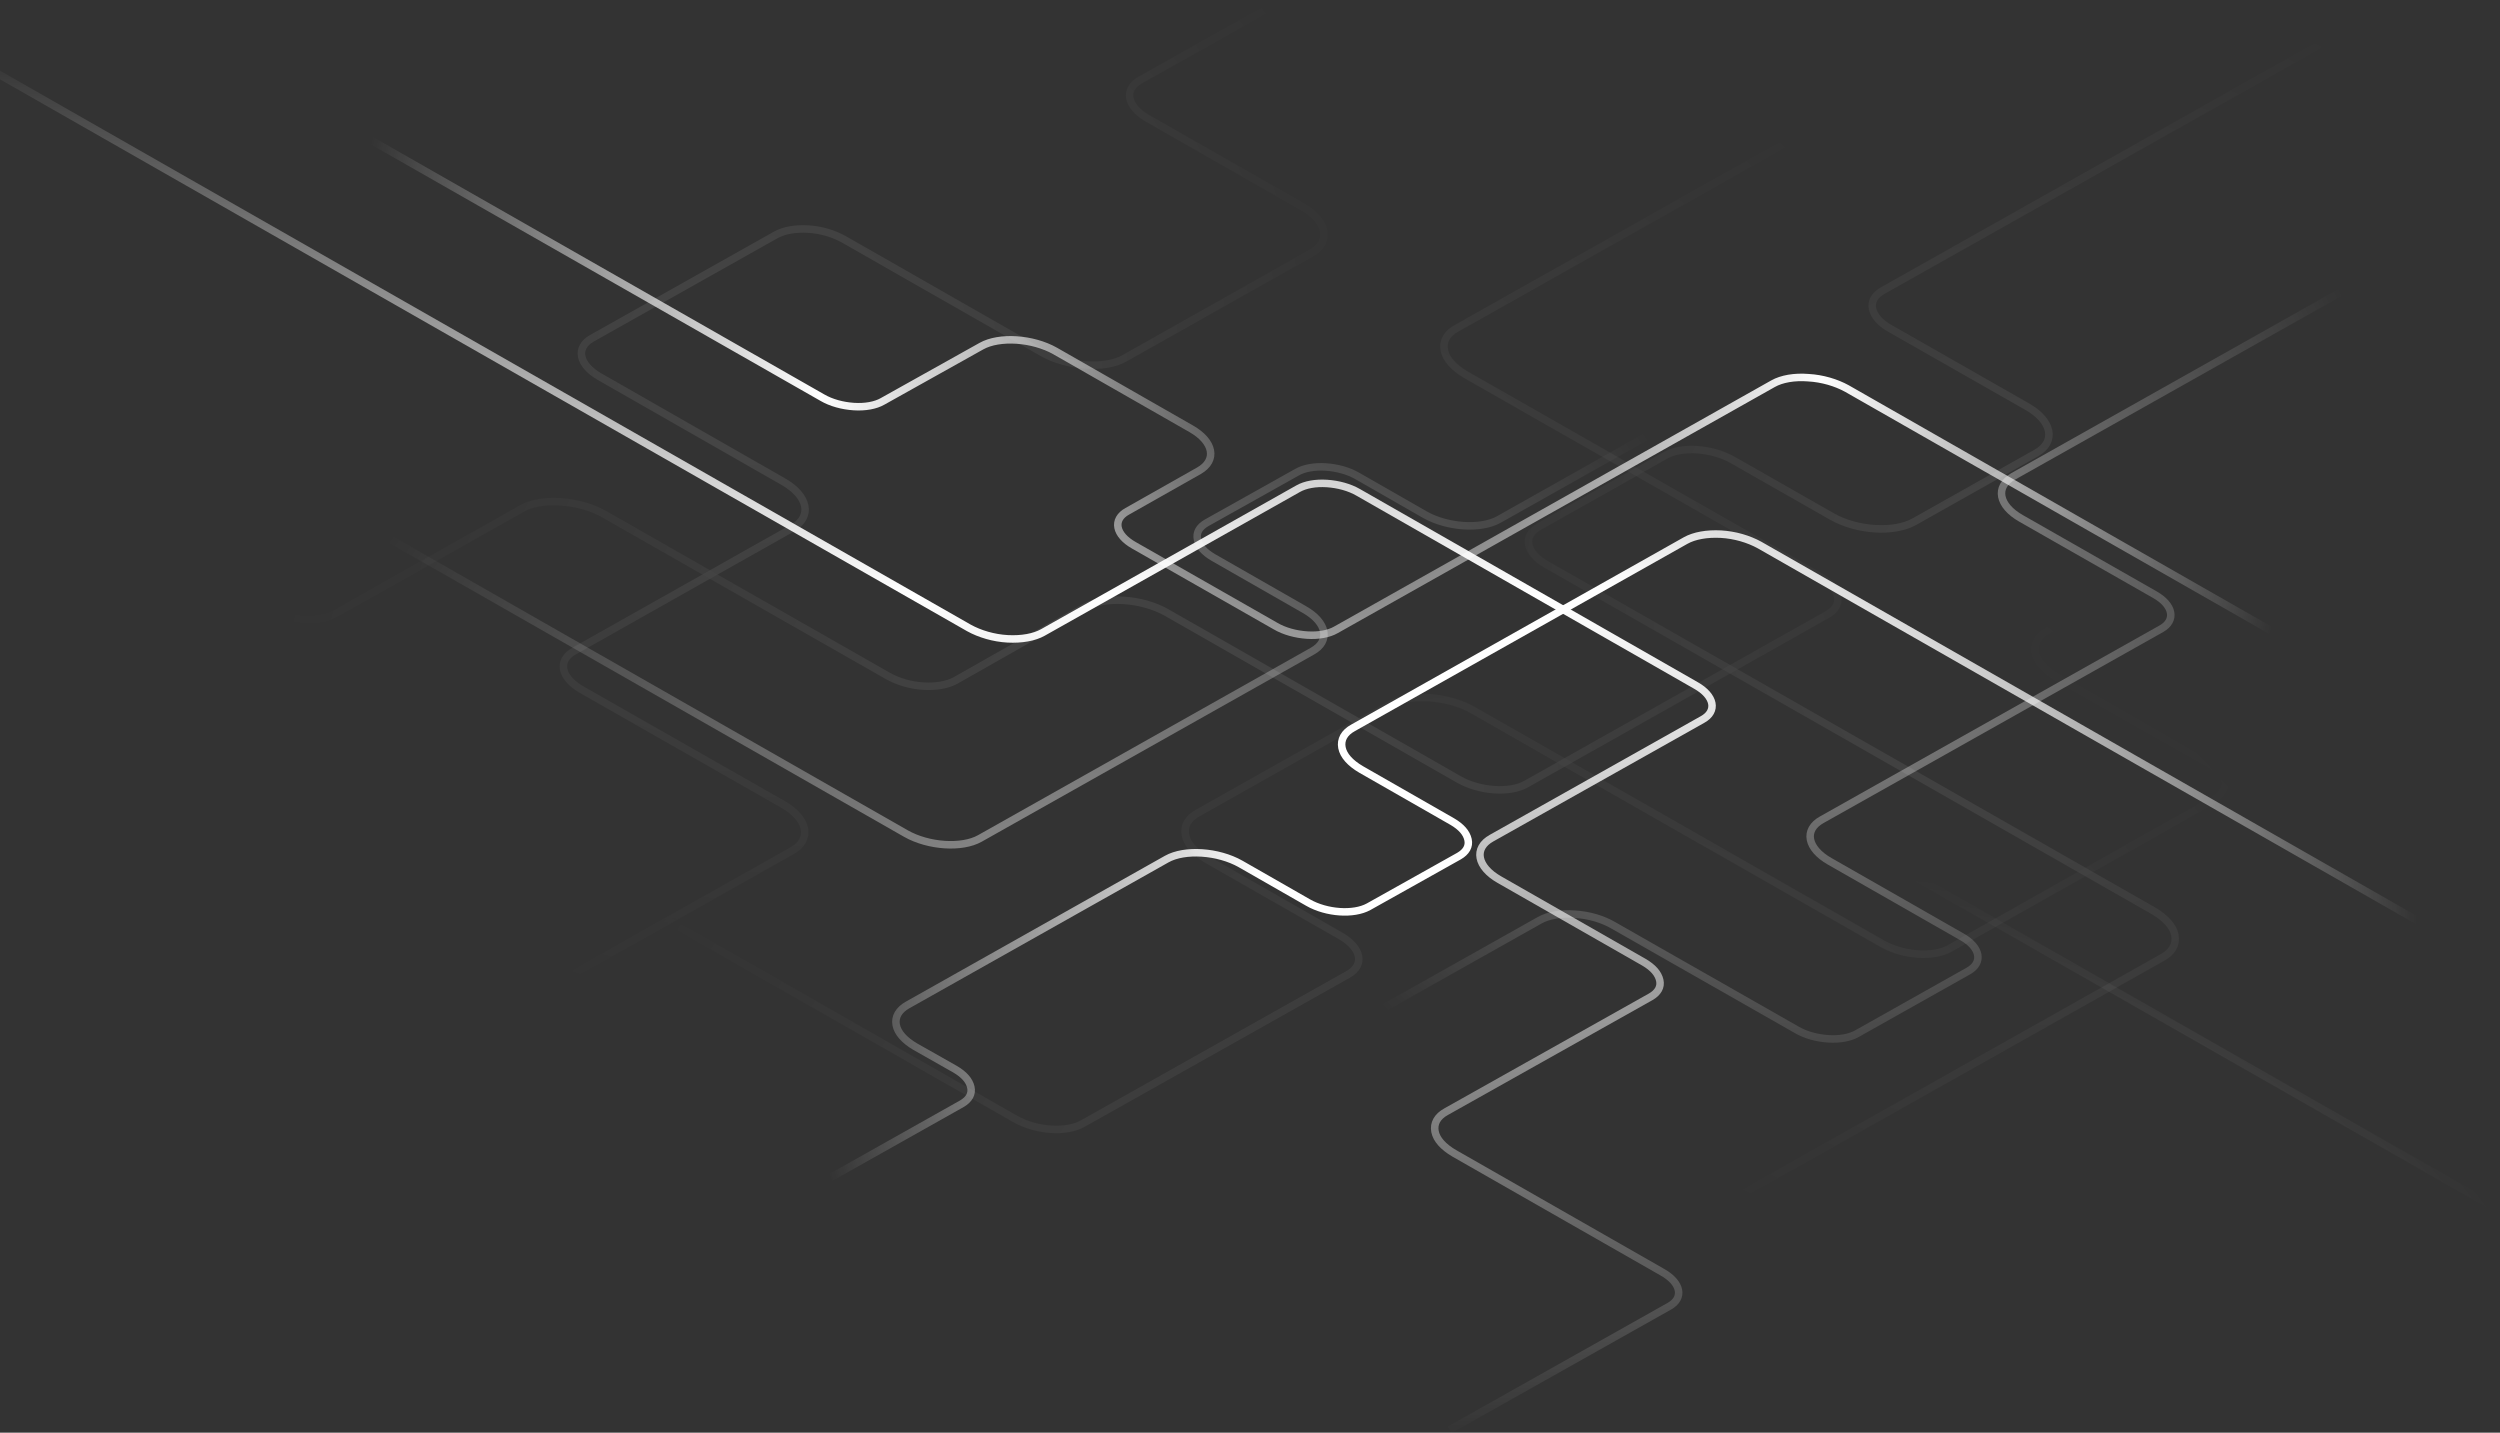 <svg xmlns="http://www.w3.org/2000/svg" width="527" height="302" viewBox="0 0 527 302">
    <rect x="0" y="0" width="527" height="302" fill="#333333" stroke="none"/>
    <defs>
        <radialGradient id="a" cx="49.997%" cy="139.243%" r="133.591%" fx="49.997%" fy="139.243%" gradientTransform="matrix(.275 0 0 1 .362 0)">
            <stop offset="0%" stop-color="#FFF"/>
            <stop offset="85.87%" stop-color="#FFF" stop-opacity=".141"/>
            <stop offset="100%" stop-color="#FFF" stop-opacity="0"/>
        </radialGradient>
        <radialGradient id="b" cx="49.941%" cy="50.028%" r="51.514%" fx="49.941%" fy="50.028%" gradientTransform="matrix(.953 0 0 1 .023 0)">
            <stop offset="0%" stop-color="#FFF"/>
            <stop offset="85.87%" stop-color="#FFF" stop-opacity=".141"/>
            <stop offset="100%" stop-color="#FFF" stop-opacity="0"/>
        </radialGradient>
        <radialGradient id="c" cx="50.029%" cy="50.017%" r="57.931%" fx="50.029%" fy="50.017%" gradientTransform="matrix(1 0 0 .776 0 .112)">
            <stop offset="0%" stop-color="#FFF"/>
            <stop offset="85.87%" stop-color="#FFF" stop-opacity=".141"/>
            <stop offset="100%" stop-color="#FFF" stop-opacity="0"/>
        </radialGradient>
        <radialGradient id="d" cx="49.995%" cy="102.298%" r="94.126%" fx="49.995%" fy="102.298%" gradientTransform="matrix(.406 0 0 1 .297 0)">
            <stop offset="0%" stop-color="#FFF"/>
            <stop offset="85.87%" stop-color="#FFF" stop-opacity=".141"/>
            <stop offset="100%" stop-color="#FFF" stop-opacity="0"/>
        </radialGradient>
        <radialGradient id="e" cy="186.975%" r="52.692%" fx="50%" fy="186.975%" gradientTransform="matrix(.91 0 0 1 .045 0)">
            <stop offset="0%" stop-color="#FFF"/>
            <stop offset="85.5%" stop-color="#FFF" stop-opacity=".145"/>
            <stop offset="100%" stop-color="#FFF" stop-opacity="0"/>
        </radialGradient>
        <radialGradient id="f" cx="50.074%" cy="472.551%" r="95.648%" fx="50.074%" fy="472.551%" gradientTransform="matrix(.399 0 0 1 .3 0)">
            <stop offset="0%" stop-color="#FFF"/>
            <stop offset="85.87%" stop-color="#FFF" stop-opacity=".141"/>
            <stop offset="100%" stop-color="#FFF" stop-opacity="0"/>
        </radialGradient>
        <radialGradient id="g" cx="50.005%" cy="30.118%" r="54.584%" fx="50.005%" fy="30.118%" gradientTransform="matrix(.857 0 0 1 .072 0)">
            <stop offset="0%" stop-color="#FFF"/>
            <stop offset="85.5%" stop-color="#FFF" stop-opacity=".145"/>
            <stop offset="100%" stop-color="#FFF" stop-opacity="0"/>
        </radialGradient>
        <radialGradient id="h" cx="50.001%" cy="583.218%" r="108.795%" fx="50.001%" fy="583.218%" gradientTransform="matrix(.344 0 0 1 .328 0)">
            <stop offset="0%" stop-color="#FFF"/>
            <stop offset="85.87%" stop-color="#FFF" stop-opacity=".141"/>
            <stop offset="100%" stop-color="#FFF" stop-opacity="0"/>
        </radialGradient>
        <radialGradient id="i" cx="49.987%" cy="118.694%" r="100.314%" fx="49.987%" fy="118.694%" gradientTransform="matrix(.378 0 0 1 .311 0)">
            <stop offset="0%" stop-color="#FFF"/>
            <stop offset="100%" stop-color="#FFF" stop-opacity="0"/>
        </radialGradient>
        <radialGradient id="j" cx="50.05%" cy="124.011%" r="57.524%" fx="50.05%" fy="124.011%" gradientTransform="matrix(.784 0 0 1 .108 0)">
            <stop offset="0%" stop-color="#FFF"/>
            <stop offset="100%" stop-color="#FFF" stop-opacity="0"/>
        </radialGradient>
        <radialGradient id="k" cx="50.009%" cy="-134.201%" r="42.823%" fx="50.009%" fy="-134.201%" gradientTransform="matrix(.909 0 0 1 .045 0)">
            <stop offset="0%" stop-color="#FFF"/>
            <stop offset="85.38%" stop-color="#FFF" stop-opacity=".146"/>
            <stop offset="100%" stop-color="#FFF" stop-opacity="0"/>
        </radialGradient>
        <radialGradient id="l" cx="49.953%" cy="-85.917%" r="95.658%" fx="49.953%" fy="-85.917%" gradientTransform="matrix(.399 0 0 1 .3 0)">
            <stop offset="0%" stop-color="#FFF"/>
            <stop offset="98.26%" stop-color="#FFF" stop-opacity="0"/>
        </radialGradient>
        <radialGradient id="m" cy="49.987%" r="109.275%" fx="50%" fy="49.987%" gradientTransform="matrix(.343 0 0 1 .329 0)">
            <stop offset="0%" stop-color="#FFF" stop-opacity="0"/>
            <stop offset="7.21%" stop-color="#FFF" stop-opacity=".141"/>
            <stop offset="51.01%" stop-color="#FFF"/>
            <stop offset="97.82%" stop-color="#FFF" stop-opacity=".044"/>
            <stop offset="100%" stop-color="#FFF" stop-opacity="0"/>
        </radialGradient>
        <radialGradient id="n" cx="50.002%" cy="49.972%" r="100.292%" fx="50.002%" fy="49.972%" gradientTransform="matrix(.378 0 0 1 .311 0)">
            <stop offset="43.15%" stop-color="#FFF"/>
            <stop offset="91.96%" stop-color="#FFF" stop-opacity=".141"/>
            <stop offset="100%" stop-color="#FFF" stop-opacity="0"/>
        </radialGradient>
        <linearGradient id="o" x1="49.947%" x2="49.947%" y1="100.401%" y2="-.446%">
            <stop offset="0%" stop-color="#FFF" stop-opacity="0"/>
            <stop offset="59.72%" stop-color="#FFF"/>
            <stop offset="98.26%" stop-color="#FFF" stop-opacity="0"/>
        </linearGradient>
    </defs>
    <g fill="none" fill-rule="evenodd">
        <g opacity=".1">
            <path stroke="url(#a)" stroke-width="1.582" d="M562.215 149.096l-78.938-44.373c-4.271-2.373-12.023-1.898-17.322 1.108l-82.023 46.824c-4.35 2.452-10.678 2.927-14.158.95l-56-31.48c-3.48-1.978-2.768-5.537 1.582-8.069l28.237-16.135c2.531-1.503 4.192-3.322 4.509-5.141.395-1.899-.554-3.56-2.61-4.667l-40.577-22.859c-2.056-1.186-4.983-1.66-8.305-1.423-3.243.237-6.486 1.107-9.096 2.61l-86.373 49.277c-4.35 2.451-10.678 2.926-14.158.949l-55.446-31.243s-6.723-3.718 1.582-8.068L164.44 59.48c2.53-1.503 4.192-3.322 4.508-5.141.317-1.898-.554-3.56-2.61-4.667l-63.91-35.988c-2.056-1.187-4.983-1.661-8.305-1.424-3.322.237-6.486 1.107-9.096 2.61L63.593 27.13c-4.35 2.452-10.678 2.926-14.158.95L.316.315" transform="matrix(-1 0 0 1 598 83.254)"/>
            <path stroke="url(#b)" stroke-width="1.582" d="M55.525.712L4.904 29.582c-5.3 3.006-6.17 7.435-1.898 9.808l52.52 29.503c3.48 1.977 2.768 5.536-1.582 8.067L21.356 95.548c-5.3 3.006-6.17 7.435-1.898 9.808l39.31 22.147c2.057 1.186 4.983 1.66 8.305 1.424 3.243-.238 6.486-1.108 9.096-2.61l41.842-23.888c2.136-1.186 4.746-1.977 7.435-2.135 2.69-.158 5.062.237 6.803 1.186l38.836 21.83c3.48 1.978 2.768 5.537-1.582 8.069l-38.757 22.146c-5.3 3.006-6.17 7.435-1.899 9.808l46.034 25.944c3.48 1.977 2.769 5.537-1.582 8.068l-42.474 24.203c-5.3 3.006-6.17 7.435-1.898 9.808l49.988 28.158c4.271 2.373 12.023 1.898 17.322-1.107l77.198-44.057" transform="matrix(-1 0 0 1 295.853 -52)"/>
            <path stroke="url(#c)" stroke-width="1.582" d="M.633.316l151.469 85.266c1.66.95 2.452 2.294 2.135 3.797-.316 1.502-1.582 3.005-3.717 4.192l-28.87 16.452c-5.3 3.005-6.17 7.435-1.899 9.808l25.707 14.474c4.27 2.373 12.022 1.898 17.322-1.107l20.96-11.944c4.35-2.452 10.678-2.926 14.158-.949l26.656 15.028c1.66.95 2.452 2.294 2.135 3.797-.316 1.503-1.582 3.006-3.717 4.192L94.994 216.328c-2.53 1.503-4.192 3.322-4.508 5.14-.317 1.9.554 3.56 2.61 4.668l146.881 82.655" transform="matrix(-1 0 0 1 548.96 -24.316)"/>
            <path stroke="url(#d)" stroke-width="1.582" d="M510.802 132.723l-64.226 36.622c-4.35 2.452-10.678 2.926-14.158.949l-39.31-22.147c-2.057-1.187-4.984-1.661-8.306-1.424-3.322.237-6.486 1.108-9.096 2.61l-59.796 34.09c-2.136 1.187-4.746 1.978-7.435 2.136-2.69.159-5.063-.237-6.803-1.186l-27.209-15.424c-4.27-2.373-12.022-1.898-17.322 1.107l-61.616 35.198c-4.35 2.452-10.678 2.927-14.158.95l-63.514-35.752c-1.66-.95-2.452-2.294-2.135-3.797.316-1.502 1.581-3.005 3.717-4.192l74.667-42.553c2.53-1.503 4.192-3.322 4.508-5.142.396-1.898-.554-3.559-2.61-4.666L.395 0" transform="matrix(-1 0 0 1 503.085 -40.927)"/>
        </g>
        <g stroke-width="1.582" opacity=".5">
            <path stroke="url(#e)" d="M356.644.475L268.531 50.78c-2.294 1.344-3.717 2.926-4.034 4.587-.316 1.661.554 3.164 2.373 4.192l59.164 33.3c1.503.87 2.215 2.056 1.898 3.48-.316 1.424-1.424 2.69-3.322 3.797l-62.486 35.672c-3.875 2.215-9.57 2.61-12.734.87l-20.407-11.469c-3.797-2.136-10.836-1.661-15.582 1.028l-45.322 25.865c-2.294 1.344-3.717 2.926-4.034 4.587-.316 1.661.475 3.164 2.373 4.192l62.249 35.04c1.502.87 2.214 2.056 1.898 3.48-.316 1.424-1.424 2.69-3.322 3.797l-61.932 35.356c-3.876 2.214-9.57 2.61-12.735.87l-22.621-12.735c-1.82-1.028-4.509-1.503-7.435-1.265-2.927.158-5.853 1.028-8.147 2.373L42.949 268.53c-4.746 2.69-5.537 6.644-1.66 8.78l15.423 8.7c3.164 1.74 2.53 4.983-1.424 7.198L.475 324.452" transform="matrix(-1 0 0 1 393.932 -17.198)"/>
            <path stroke="url(#f)" d="M.395 158.192l36.464 20.486c1.819 1.028 4.508 1.503 7.435 1.266 2.926-.159 5.853-1.029 8.147-2.373l58.61-33.458c1.898-1.107 4.271-1.74 6.644-1.898 2.373-.159 4.587.237 6.09 1.107l23.492 13.21c3.796 2.135 10.836 1.66 15.582-1.03l43.898-25.073c4.746-2.689 5.537-6.644 1.661-8.858l-30.136-17.006c-1.502-.87-2.214-2.057-1.898-3.48.237-1.345 1.424-2.69 3.322-3.797l43.345-24.52c3.876-2.214 9.57-2.61 12.734-.87l27.921 15.74c3.797 2.136 10.836 1.661 15.582-1.028l51.413-29.344c3.875-2.215 9.57-2.61 12.734-.87l30.61 17.242c3.797 2.136 10.836 1.661 15.582-1.028l55.842-31.876c2.294-1.344 3.717-2.926 4.034-4.587.316-1.661-.554-3.164-2.373-4.192L391.525.633" transform="matrix(-1 0 0 1 539.469 -10.08)"/>
            <path stroke="url(#g)" d="M273.514 234.362l-45.955-25.865c-1.503-.87-2.214-2.056-1.898-3.48.316-1.424 1.424-2.69 3.322-3.797l22.226-12.655c4.746-2.69 5.537-6.644 1.661-8.78l-60.904-34.248c-1.82-1.029-4.508-1.503-7.435-1.266-2.926.158-5.853 1.028-8.147 2.373l-38.599 21.989c-1.898 1.107-4.27 1.74-6.644 1.898-2.373.158-4.587-.237-6.09-1.107l-23.492-13.21c-3.084-1.74-2.53-4.982 1.424-7.197l27.842-15.898c4.746-2.69 5.537-6.644 1.66-8.78l-71.581-40.26c-3.085-1.74-2.531-4.983 1.424-7.198l28.158-16.056c4.746-2.69 5.537-6.644 1.66-8.859L.476.396" transform="matrix(-1 0 0 1 516.531 48.452)"/>
            <path stroke="url(#h)" d="M554.226.395l-164.045 93.65c-3.876 2.215-9.57 2.61-12.735.87L285.22 43.028c-1.819-1.028-4.508-1.503-7.435-1.265-2.926.158-5.853 1.028-8.147 2.373L239.82 61.14c-4.746 2.69-5.537 6.644-1.66 8.859l15.107 8.542c3.163 1.74 2.53 4.983-1.424 7.198l-28.712 16.373c-1.898 1.107-4.271 1.74-6.644 1.898-2.373.158-4.588-.237-6.09-1.107l-20.803-11.706c-1.819-1.029-4.508-1.503-7.435-1.266-2.926.158-5.853 1.028-8.147 2.373L.554 191.096" transform="matrix(-1 0 0 1 563.989 114.102)"/>
            <path stroke="url(#i)" d="M.395.554L90.96 51.492c3.164 1.74 2.532 4.983-1.423 7.197l-8.384 4.746c-2.294 1.345-3.718 2.927-4.034 4.588-.317 1.66.474 3.163 2.373 4.192l54.655 30.768c3.797 2.136 10.836 1.661 15.582-1.028l14.237-8.147c1.898-1.107 4.271-1.74 6.644-1.898 2.373-.159 4.588.237 6.09 1.107l19.063 10.678c1.503.87 2.214 2.056 1.898 3.48-.237 1.345-1.424 2.69-3.322 3.797l-19.22 10.994c-4.746 2.69-5.537 6.644-1.661 8.78l70.079 39.469c3.796 2.135 10.836 1.66 15.582-1.029L453.14 58.452" transform="matrix(-1 0 0 1 450.09 6.531)"/>
            <path stroke="url(#j)" d="M319.548.237l46.271 26.023c1.503.87 2.215 2.056 1.899 3.401-.238 1.345-1.424 2.69-3.323 3.797L320.418 58.53c-2.294 1.345-3.717 2.927-4.034 4.588-.316 1.66.475 3.163 2.373 4.192l43.107 24.203c1.503.87 2.215 2.057 1.899 3.48-.238 1.345-1.424 2.69-3.322 3.797l-30.452 17.401c-2.294 1.345-3.718 2.927-4.034 4.588-.317 1.66.474 3.164 2.373 4.192l44.452 24.994c3.164 1.74 2.53 4.983-1.424 7.198l-71.028 40.576c-3.876 2.215-9.57 2.61-12.735.87l-53.785-30.294c-1.82-1.028-4.509-1.502-7.435-1.265-2.927.158-5.853 1.028-8.147 2.373L0 293.92" transform="matrix(-1 0 0 1 575.853 -10.87)"/>
        </g>
        <g stroke-width="1.582">
            <path stroke="url(#k)" d="M395.797.08L340.983 31.4c-4.746 2.69-5.537 6.644-1.661 8.859l15.424 8.7c1.503.87 2.214 2.057 1.898 3.402-.237 1.344-1.424 2.689-3.322 3.796l-71.424 40.735c-1.898 1.107-4.27 1.74-6.644 1.898-2.373.158-4.587-.237-6.09-1.107l-22.622-12.735c-1.819-1.028-4.508-1.503-7.435-1.265-2.926.158-5.853 1.028-8.147 2.293l-61.932 35.356c-4.746 2.69-5.536 6.644-1.66 8.78l62.248 35.04c1.503.87 2.215 2.056 1.898 3.48-.316 1.423-1.424 2.689-3.322 3.796l-45.322 25.865c-1.898 1.107-4.271 1.74-6.644 1.898-2.373.158-4.588-.237-6.09-1.107l-20.407-11.47c-3.797-2.135-10.757-1.66-15.582 1.03L71.66 224.315c-4.746 2.69-5.537 6.644-1.661 8.86l59.164 33.299c3.085 1.74 2.53 4.983-1.424 7.197l-88.034 50.226" transform="matrix(-1 0 0 1 565.57 -17.198)"/>
            <path stroke="url(#l)" d="M542.757 159.774l-36.463-20.486c-3.797-2.135-10.836-1.66-15.582 1.028l-58.61 33.458c-3.876 2.215-9.57 2.61-12.735.87l-23.491-13.288c-3.797-2.136-10.836-1.661-15.582 1.028l-43.899 25.074c-2.293 1.344-3.717 2.926-4.033 4.587-.317 1.661.474 3.164 2.372 4.192l30.136 17.006c1.503.87 2.215 2.056 1.898 3.48-.316 1.424-1.423 2.69-3.322 3.797l-43.344 24.678c-3.876 2.214-9.57 2.61-12.735.87l-27.92-15.74c-3.797-2.136-10.837-1.661-15.583 1.028L212.452 260.7c-3.876 2.214-9.57 2.61-12.734.87l-30.61-17.243c-3.797-2.136-10.758-1.661-15.583 1.028l-55.841 31.876c-4.746 2.689-5.537 6.644-1.661 8.78l55.604 31.321" transform="matrix(-1 0 0 1 565.57 -17.198)"/>
            <path stroke="url(#m)" d="M561.424 4.508l-169.187 96.498c-1.898 1.107-4.27 1.74-6.644 1.898-2.373.158-4.587-.237-6.09-1.107L358.7 90.169c-3.797-2.135-10.837-1.66-15.582 1.029l-28.633 16.373c-4.746 2.689-5.537 6.644-1.661 8.858l15.107 8.543c3.164 1.74 2.531 4.983-1.424 7.197l-29.819 17.006c-1.898 1.107-4.27 1.74-6.644 1.898-2.373.159-4.587-.237-6.09-1.107L191.808 98.08c-1.82-1.028-4.509-1.503-7.435-1.265-2.927.158-5.853 1.028-8.147 2.293l-164.045 93.65" transform="matrix(-1 0 0 1 565.57 -17.198)"/>
            <path stroke="url(#n)" d="M453.379 171.085l-90.565-50.938c-1.503-.87-2.215-2.057-1.899-3.48.317-1.424 1.424-2.69 3.322-3.797l8.384-4.746c2.294-1.344 3.718-2.926 4.034-4.587.317-1.661-.553-3.164-2.373-4.192l-54.655-30.769c-3.796-2.135-10.836-1.66-15.582 1.029l-14.237 8.146c-3.876 2.215-9.57 2.61-12.735.87l-19.062-10.677c-1.503-.87-2.214-2.057-1.898-3.48.316-1.424 1.424-2.69 3.322-3.797l19.22-10.995c2.294-1.344 3.718-2.926 4.034-4.587.317-1.661-.474-3.164-2.373-4.192l-70.079-39.47C208.418.396 205.73-.078 202.802.08c-2.926.158-5.853 1.028-8.147 2.294L.712 113.107" transform="matrix(-1 0 0 1 565.57 112.52)"/>
            <path stroke="url(#o)" d="M55.92 294.08L9.65 268.055c-3.164-1.74-2.531-4.983 1.423-7.197l43.899-25.074c2.294-1.344 3.717-2.926 4.034-4.587.316-1.661-.475-3.164-2.373-4.192l-43.108-24.204c-1.502-.87-2.214-2.056-1.898-3.48.317-1.424 1.424-2.69 3.322-3.797l30.452-17.4c4.746-2.69 5.537-6.645 1.661-8.78L2.61 144.35c-3.164-1.74-2.53-4.983 1.424-7.197L75.14 96.497c1.899-1.107 4.271-1.74 6.644-1.898 2.373-.158 4.588.237 6.09 1.107L141.662 126c1.82 1.028 4.508 1.503 7.435 1.345 2.927-.159 5.853-1.029 8.147-2.294L375.548.475" transform="matrix(-1 0 0 1 361.503 7.322)"/>
        </g>
    </g>
</svg>
